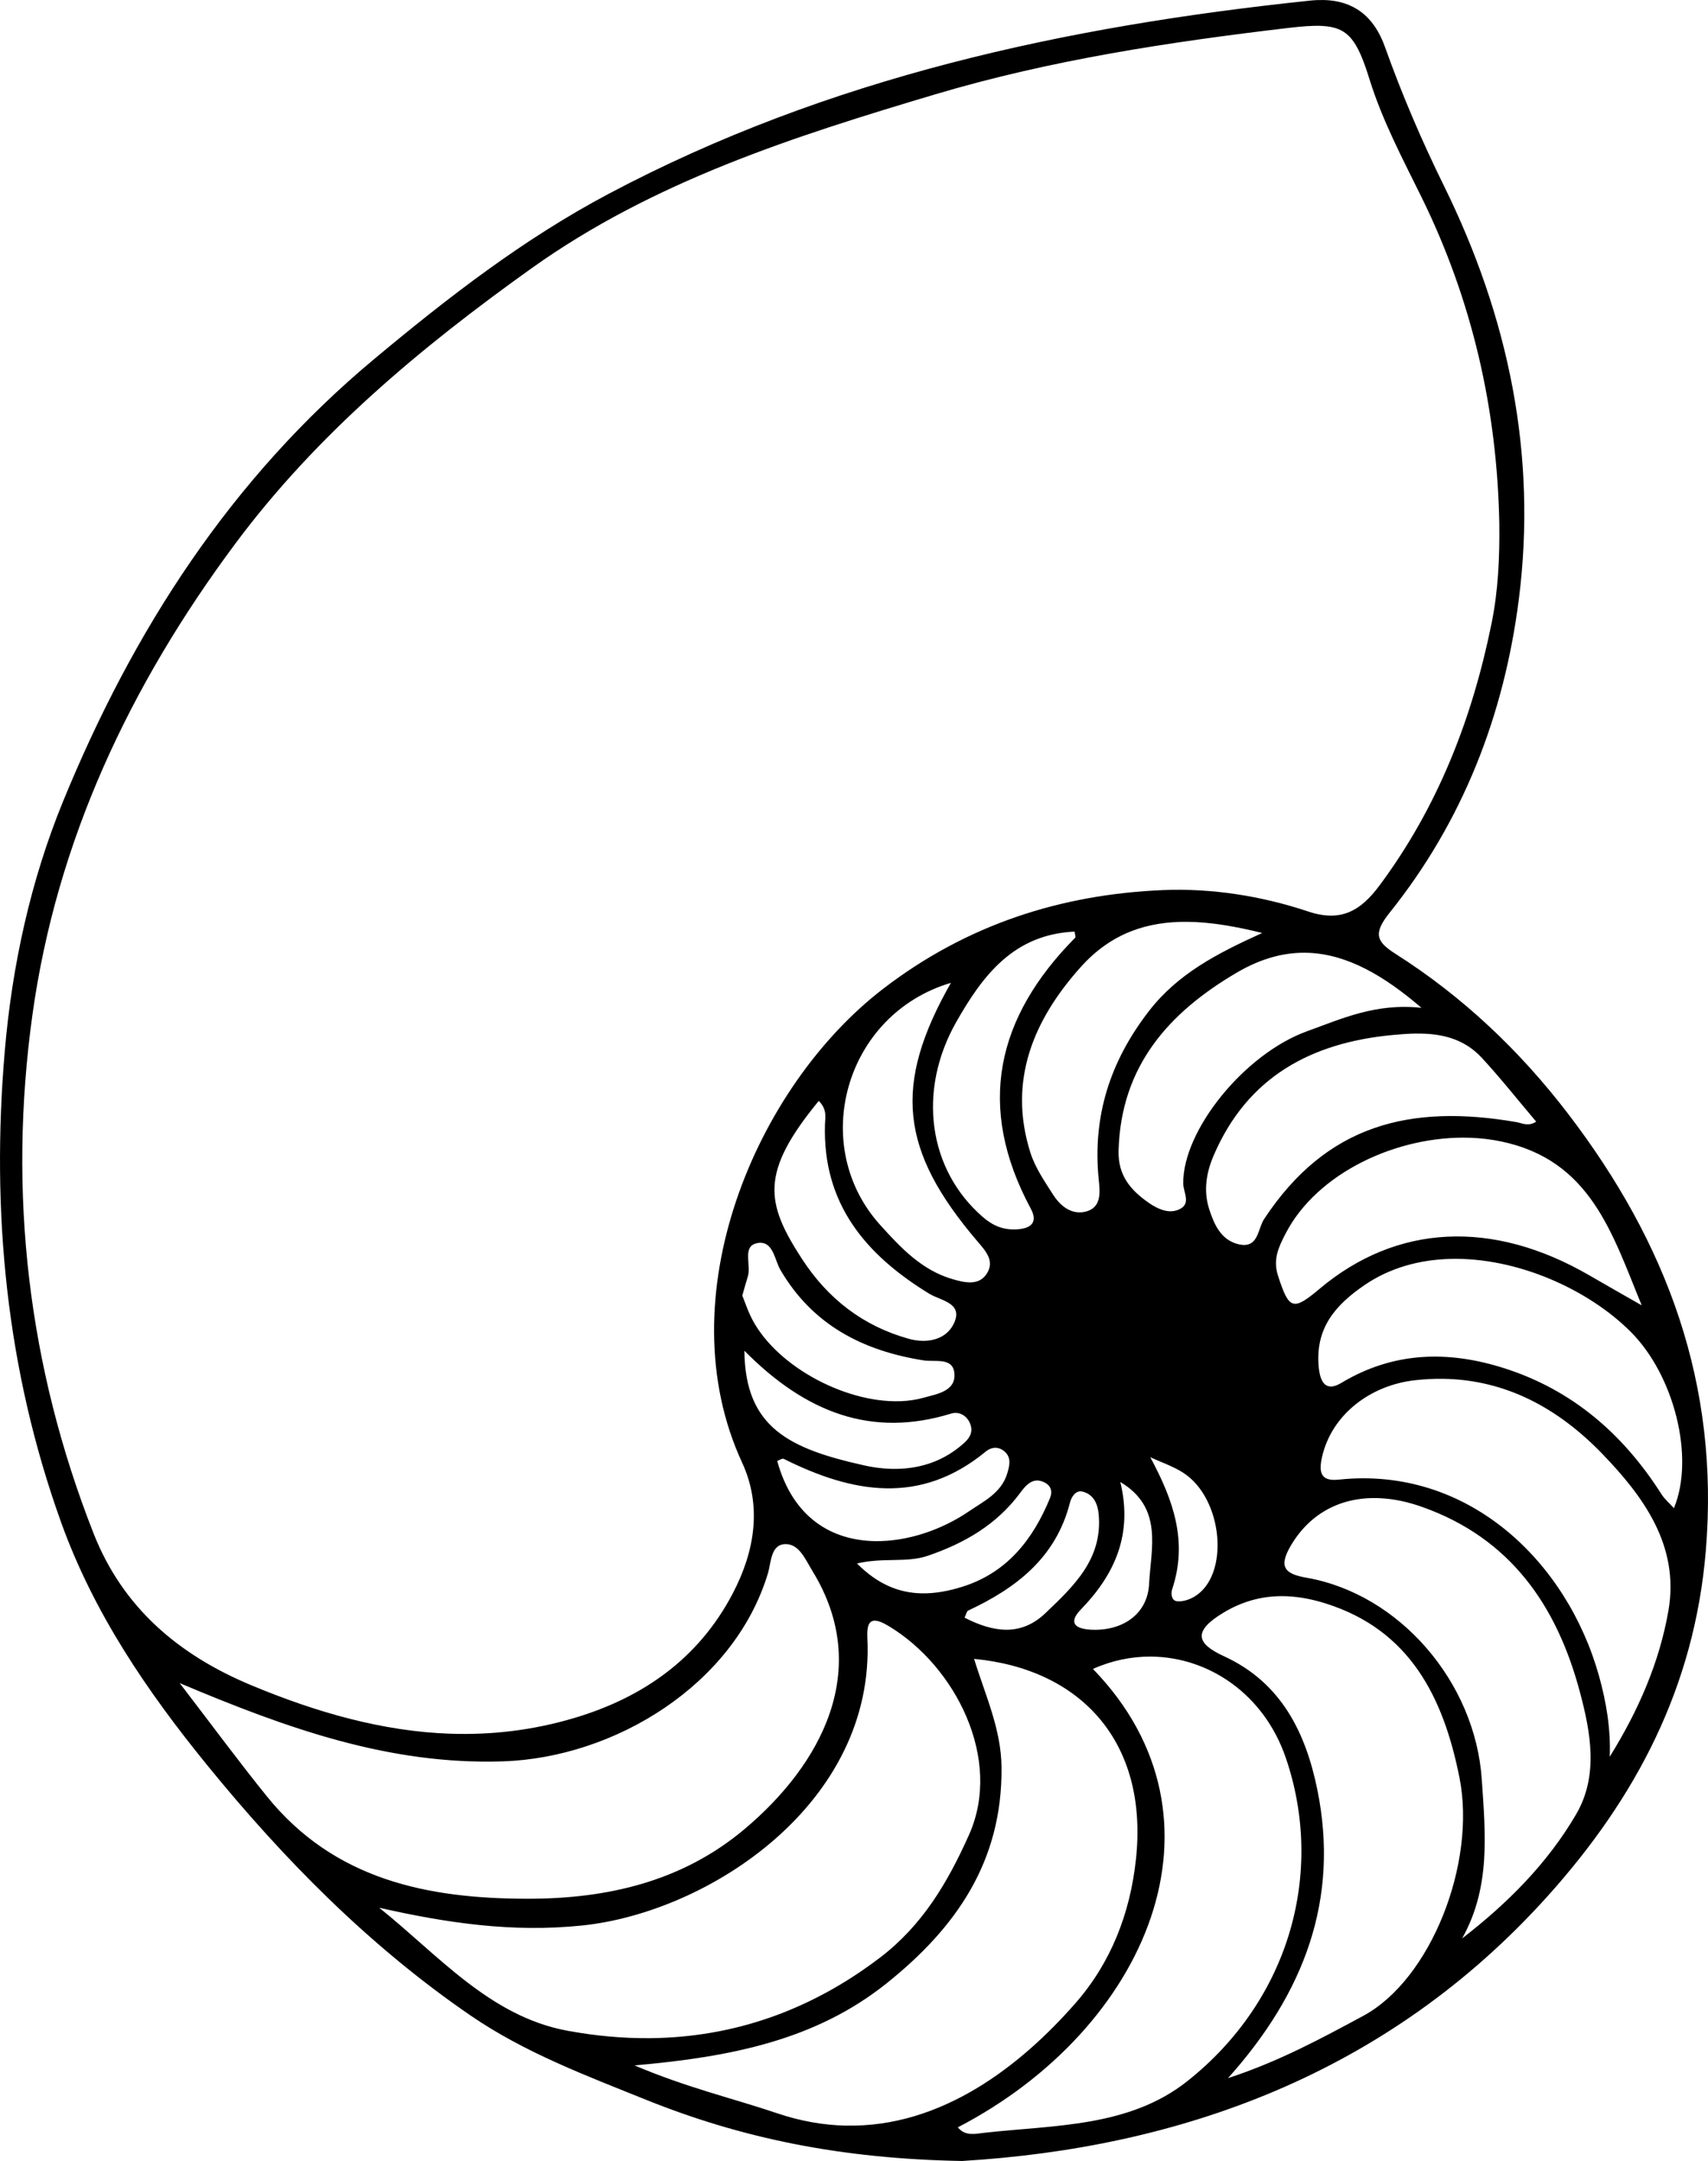 <?xml version="1.0" encoding="UTF-8" standalone="no"?>
<svg
   xmlns:dc="http://purl.org/dc/elements/1.1/"
   xmlns:cc="http://creativecommons.org/ns#"
   xmlns:rdf="http://www.w3.org/1999/02/22-rdf-syntax-ns#"
   xmlns:svg="http://www.w3.org/2000/svg"
   xmlns="http://www.w3.org/2000/svg"
   height="88.881"
   width="70.274"
   y="0px"
   x="0px"
   version="1.1"
   viewBox="0 0 70.274 88.881"
   id="master-artboard">
  <defs
     id="defs19" />
  <path
     id="path8830"
     d="m 39.598,88.881 c 8.889,-0.535 17.473,-3.54 24.09,-10.906 3.612,-4.021 6.022,-8.562 6.494,-14.17 C 70.761,56.925 68.576,51.108 64.506,45.795 62.52,43.202 60.176,40.985 57.414,39.23 56.628,38.73 56.484,38.401 57.18,37.533 60.185,33.782 61.877,29.43 62.487,24.68 63.256,18.69 62.058,13.02 59.411,7.646 58.492,5.781 57.678,3.879 56.981,1.926 56.524,0.643 55.667,0.028 54.457,0 V 0.002 C 54.285,-0.002 54.106,0.004 53.918,0.023 43.855,1.077 34.08,3.181 25.041,7.973 c -3.507,1.858 -6.608,4.261 -9.646,6.795 -5.904,4.923 -9.911,11.151 -12.791,18.17 -1.35,3.29 -2.107,6.782 -2.408,10.293 -0.563,6.592 0.053,13.082 2.318,19.383 1.344,3.737 3.535,6.942 5.982,9.953 3.165,3.892 6.687,7.467 10.859,10.328 2.23,1.529 4.749,2.471 7.23,3.471 3.925,1.579 8.013,2.43 13.012,2.516 z m 0.338,-1.113 c -0.187,-0.014 -0.372,-0.078 -0.527,-0.27 7.773,-4.031 11.544,-12.685 5.559,-18.854 0.775,-0.348 1.585,-0.513 2.381,-0.508 2.386,0.015 4.655,1.546 5.551,4.156 1.615,4.708 0.171,9.961 -4.049,13.307 -2.399,1.903 -5.479,1.801 -8.369,2.125 -0.167,0.019 -0.357,0.056 -0.545,0.043 z m -5.129,-0.34 c -0.911,-0.019 -1.859,-0.179 -2.842,-0.512 -1.805,-0.611 -3.679,-1.04 -5.857,-1.965 3.958,-0.348 7.443,-1.037 10.369,-3.375 2.85,-2.277 4.762,-5 4.73,-8.869 -0.011,-1.586 -0.663,-2.962 -1.129,-4.477 4.42,0.42 7.184,3.446 6.658,8.258 -0.242,2.217 -1.025,4.239 -2.496,5.914 -2.239,2.552 -5.485,5.109 -9.434,5.025 z m 15.719,-1.955 c 3.152,-3.514 4.587,-7.364 3.676,-11.855 -0.475,-2.337 -1.477,-4.414 -3.846,-5.498 -1.154,-0.529 -1.261,-1.034 -0.041,-1.777 0.873,-0.532 1.752,-0.725 2.635,-0.688 0.53,0.023 1.062,0.128 1.592,0.295 3.468,1.093 4.846,3.856 5.506,7.16 0.704,3.525 -1.178,8.305 -3.959,9.803 -1.733,0.933 -3.466,1.875 -5.562,2.561 z M 26.77,83.83 c -1.123,0.012 -2.268,-0.091 -3.432,-0.307 -3.188,-0.589 -5.307,-3.115 -7.736,-5.057 2.771,0.625 5.459,1.029 8.352,0.73 5.221,-0.541 12.073,-5.034 11.732,-11.832 -0.023,-0.468 0.062,-0.698 0.297,-0.705 0.141,-0.004 0.334,0.073 0.59,0.227 2.729,1.643 4.694,5.461 3.295,8.584 -0.889,1.983 -1.922,3.724 -3.668,5.053 -2.887,2.198 -6.06,3.271 -9.43,3.307 z m 33.387,-4.1 c 1.184,-2.109 0.958,-4.327 0.809,-6.545 -0.271,-4.006 -3.387,-7.626 -7.213,-8.293 -0.88,-0.154 -1.163,-0.43 -0.652,-1.305 0.803,-1.376 2.134,-2.057 3.732,-1.963 0.533,0.03 1.093,0.149 1.676,0.355 3.644,1.291 5.547,4.064 6.494,7.613 0.444,1.664 0.774,3.432 -0.15,5.023 -1.177,2.017 -2.822,3.668 -4.695,5.113 z M 21.711,78.096 c -4.126,-0.002 -7.96,-0.781 -10.732,-4.213 -1.167,-1.444 -2.268,-2.94 -3.586,-4.656 4.467,1.885 8.638,3.366 13.283,3.219 4.616,-0.146 9.534,-3.152 10.918,-7.729 0.137,-0.454 0.112,-1.19 0.713,-1.207 0.576,-0.015 0.829,0.633 1.123,1.111 2.476,4.039 0.365,7.962 -2.816,10.627 -2.558,2.143 -5.632,2.85 -8.902,2.848 z m 44.52,-5.84 c 0.044,-1.153 -0.142,-2.25 -0.441,-3.322 -1.318,-4.717 -5.393,-8.644 -10.713,-8.076 -0.749,0.08 -0.825,-0.312 -0.68,-0.945 0.396,-1.725 1.976,-2.936 3.816,-3.143 0.393,-0.044 0.777,-0.064 1.15,-0.059 2.616,0.034 4.778,1.235 6.568,3.092 1.668,1.729 3.176,3.759 2.717,6.43 -0.37,2.145 -1.244,4.135 -2.418,6.023 z M 18.534,71.309 C 15.747,71.214 13.022,70.434 10.33,69.311 7.339,68.063 5.049,66.115 3.85,63.07 1.146,56.2 0.326,49.054 1.329,41.777 2.322,34.576 5.362,28.159 9.688,22.352 13.046,17.845 17.31,14.292 21.85,11.049 26.869,7.463 32.638,5.621 38.463,3.885 43.224,2.466 48.103,1.728 53.016,1.148 c 0.56,-0.066 1.006,-0.1 1.371,-0.082 1.095,0.055 1.459,0.587 1.959,2.193 0.531,1.706 1.361,3.266 2.143,4.854 2.084,4.24 3.113,8.73 3.199,13.441 0.015,1.375 -0.044,2.727 -0.318,4.082 -0.796,3.915 -2.204,7.545 -4.605,10.775 -0.78,1.049 -1.582,1.532 -2.945,1.078 -1.922,-0.641 -3.97,-0.962 -5.967,-0.879 -4.209,0.175 -8.074,1.42 -11.506,4.051 -5.273,4.043 -8.94,12.729 -5.816,19.49 0.831,1.797 0.528,3.66 -0.395,5.412 -1.41,2.676 -3.705,4.266 -6.512,5.1 -1.723,0.512 -3.418,0.701 -5.09,0.645 z M 41.401,67.031 c -0.56,-8.93e-4 -1.136,-0.199 -1.715,-0.496 0.064,-0.13 0.083,-0.26 0.148,-0.291 1.982,-0.928 3.611,-2.176 4.188,-4.439 0.054,-0.213 0.225,-0.529 0.52,-0.455 0.437,0.11 0.618,0.481 0.66,0.916 0.179,1.848 -1.024,2.972 -2.188,4.082 -0.51,0.489 -1.054,0.684 -1.613,0.684 z m 3.447,-0.004 c -0.727,-0.047 -0.831,-0.36 -0.379,-0.826 1.421,-1.464 2.143,-3.121 1.625,-5.246 1.775,1.056 1.26,2.725 1.184,4.197 -0.065,1.273 -1.143,1.958 -2.43,1.875 z m 3.574,-1.168 c -0.218,-0.026 -0.258,-0.303 -0.193,-0.498 0.648,-1.95 0.056,-3.648 -0.902,-5.424 0.452,0.208 0.933,0.368 1.348,0.633 1.662,1.06 1.936,4.253 0.449,5.111 -0.205,0.119 -0.476,0.205 -0.701,0.178 z M 37.926,65.535 c -0.915,-0.017 -1.802,-0.357 -2.666,-1.229 1.116,-0.259 2.032,-0.015 2.92,-0.318 1.516,-0.522 2.826,-1.279 3.795,-2.586 0.176,-0.238 0.386,-0.498 0.684,-0.508 0.099,-0.003 0.208,0.023 0.328,0.084 0.245,0.127 0.33,0.355 0.213,0.641 -0.702,1.706 -1.765,3.062 -3.594,3.641 -0.571,0.18 -1.131,0.285 -1.68,0.275 z m -1.926,-2.148 c -1.742,-0.029 -3.37,-0.926 -4.023,-3.299 0.091,-0.03 0.208,-0.114 0.27,-0.084 2.827,1.412 5.613,1.918 8.311,-0.301 0.132,-0.108 0.277,-0.161 0.42,-0.154 0.142,0.008 0.282,0.072 0.4,0.197 0.232,0.245 0.156,0.545 0.066,0.85 -0.241,0.812 -0.98,1.157 -1.576,1.564 -1.089,0.746 -2.512,1.249 -3.867,1.227 z M 68.873,62.033 c -0.188,-0.207 -0.382,-0.37 -0.512,-0.574 -1.57,-2.467 -3.662,-4.291 -6.479,-5.186 -2.307,-0.733 -4.55,-0.682 -6.699,0.609 -0.631,0.379 -0.871,-0.023 -0.928,-0.678 -0.137,-1.573 0.677,-2.523 1.896,-3.354 1.043,-0.71 2.258,-1.036 3.51,-1.07 2.755,-0.076 5.699,1.258 7.441,3.006 1.777,1.782 2.637,5.155 1.77,7.246 z M 37.053,60.41 c -0.505,0.025 -1.013,-0.029 -1.504,-0.139 -3.077,-0.686 -4.893,-1.557 -4.922,-4.715 2.523,2.549 5.235,3.593 8.51,2.584 0.307,-0.094 0.618,0.066 0.76,0.373 0.221,0.479 -0.125,0.762 -0.439,1.014 -0.729,0.583 -1.563,0.842 -2.404,0.883 z m -0.002,-2.779 c -2.336,0.086 -5.272,-1.532 -6.191,-3.547 -0.125,-0.271 -0.223,-0.557 -0.318,-0.797 0.085,-0.298 0.149,-0.541 0.225,-0.779 0.146,-0.461 -0.222,-1.21 0.33,-1.363 0.088,-0.026 0.167,-0.035 0.236,-0.027 0.488,0.038 0.556,0.736 0.777,1.115 1.324,2.264 3.391,3.324 5.883,3.719 0.477,0.076 1.193,-0.132 1.271,0.502 0.095,0.773 -0.733,0.884 -1.256,1.033 -0.301,0.086 -0.623,0.132 -0.957,0.145 z m 0.895,-2.482 c -0.184,-0.004 -0.371,-0.033 -0.555,-0.084 -1.878,-0.524 -3.321,-1.636 -4.393,-3.283 -1.509,-2.319 -1.73,-3.556 0.689,-6.502 0.348,0.347 0.266,0.668 0.256,0.957 -0.105,3.276 1.675,5.377 4.295,6.977 0.468,0.285 1.398,0.372 1.016,1.205 -0.242,0.526 -0.757,0.742 -1.309,0.73 z M 67.545,53.688 c -0.718,-0.41 -1.437,-0.817 -2.152,-1.232 -3.986,-2.312 -7.935,-2.114 -11.111,0.562 -1.092,0.919 -1.249,0.837 -1.697,-0.539 -0.221,-0.679 0.023,-1.185 0.299,-1.721 1.289,-2.52 4.616,-4.066 7.607,-3.961 0.427,0.015 0.849,0.064 1.256,0.148 3.709,0.767 4.587,3.806 5.799,6.742 z M 39.955,52.744 c -0.248,0.01 -0.513,-0.06 -0.746,-0.127 -1.272,-0.361 -2.152,-1.299 -3,-2.24 -2.949,-3.271 -1.45,-8.659 2.916,-9.953 -2.395,4.208 -2.094,6.899 1.084,10.625 0.338,0.396 0.729,0.809 0.393,1.334 -0.166,0.26 -0.398,0.351 -0.646,0.361 z m 11.273,-1.539 c -0.078,0.005 -0.169,-0.005 -0.271,-0.029 -0.726,-0.172 -1.007,-0.824 -1.207,-1.447 -0.238,-0.742 -0.125,-1.484 0.188,-2.211 1.394,-3.242 4.03,-4.636 7.369,-4.949 0.328,-0.03 0.659,-0.056 0.986,-0.059 v 0.002 c 0.981,-0.008 1.929,0.187 2.682,1.004 0.772,0.837 1.481,1.734 2.229,2.617 v 0.002 c -0.341,0.212 -0.565,0.061 -0.809,0.018 -4.365,-0.753 -7.817,0.09 -10.385,3.988 -0.236,0.358 -0.234,1.032 -0.781,1.064 z m -9.42,-0.639 c -0.539,0.023 -0.957,-0.152 -1.371,-0.51 -2.247,-1.945 -2.698,-5.184 -1.098,-8.012 1.096,-1.933 2.371,-3.611 4.875,-3.727 v 0.002 c 0.019,0.153 0.05,0.225 0.027,0.246 -3.252,3.281 -4.087,6.952 -1.832,11.145 0.309,0.574 0.004,0.83 -0.602,0.855 z m 2.488,-0.709 c -0.402,-0.051 -0.734,-0.351 -0.969,-0.721 -0.35,-0.55 -0.735,-1.108 -0.93,-1.719 -0.945,-2.977 0.139,-5.493 2.076,-7.65 1.251,-1.392 2.732,-1.866 4.367,-1.852 0.981,0.008 2.017,0.193 3.092,0.459 -1.868,0.847 -3.478,1.681 -4.664,3.217 -1.602,2.072 -2.322,4.33 -2.062,6.926 0.048,0.483 0.13,1.115 -0.486,1.303 -0.148,0.045 -0.29,0.054 -0.424,0.037 z m 3.885,-0.037 c -0.337,0.008 -0.669,-0.175 -0.936,-0.361 -0.719,-0.504 -1.249,-1.108 -1.223,-2.125 0.092,-3.483 2.065,-5.689 4.871,-7.334 1.033,-0.605 2.013,-0.85 2.963,-0.809 1.584,0.069 3.088,0.936 4.629,2.262 -1.878,-0.206 -3.278,0.448 -4.693,0.957 -2.597,0.932 -5.133,4.09 -5.109,6.264 0.004,0.383 0.34,0.833 -0.166,1.068 -0.111,0.052 -0.224,0.075 -0.336,0.078 z"
     style="clip-rule:evenodd;fill-rule:evenodd;stroke-width:1" />
</svg>
